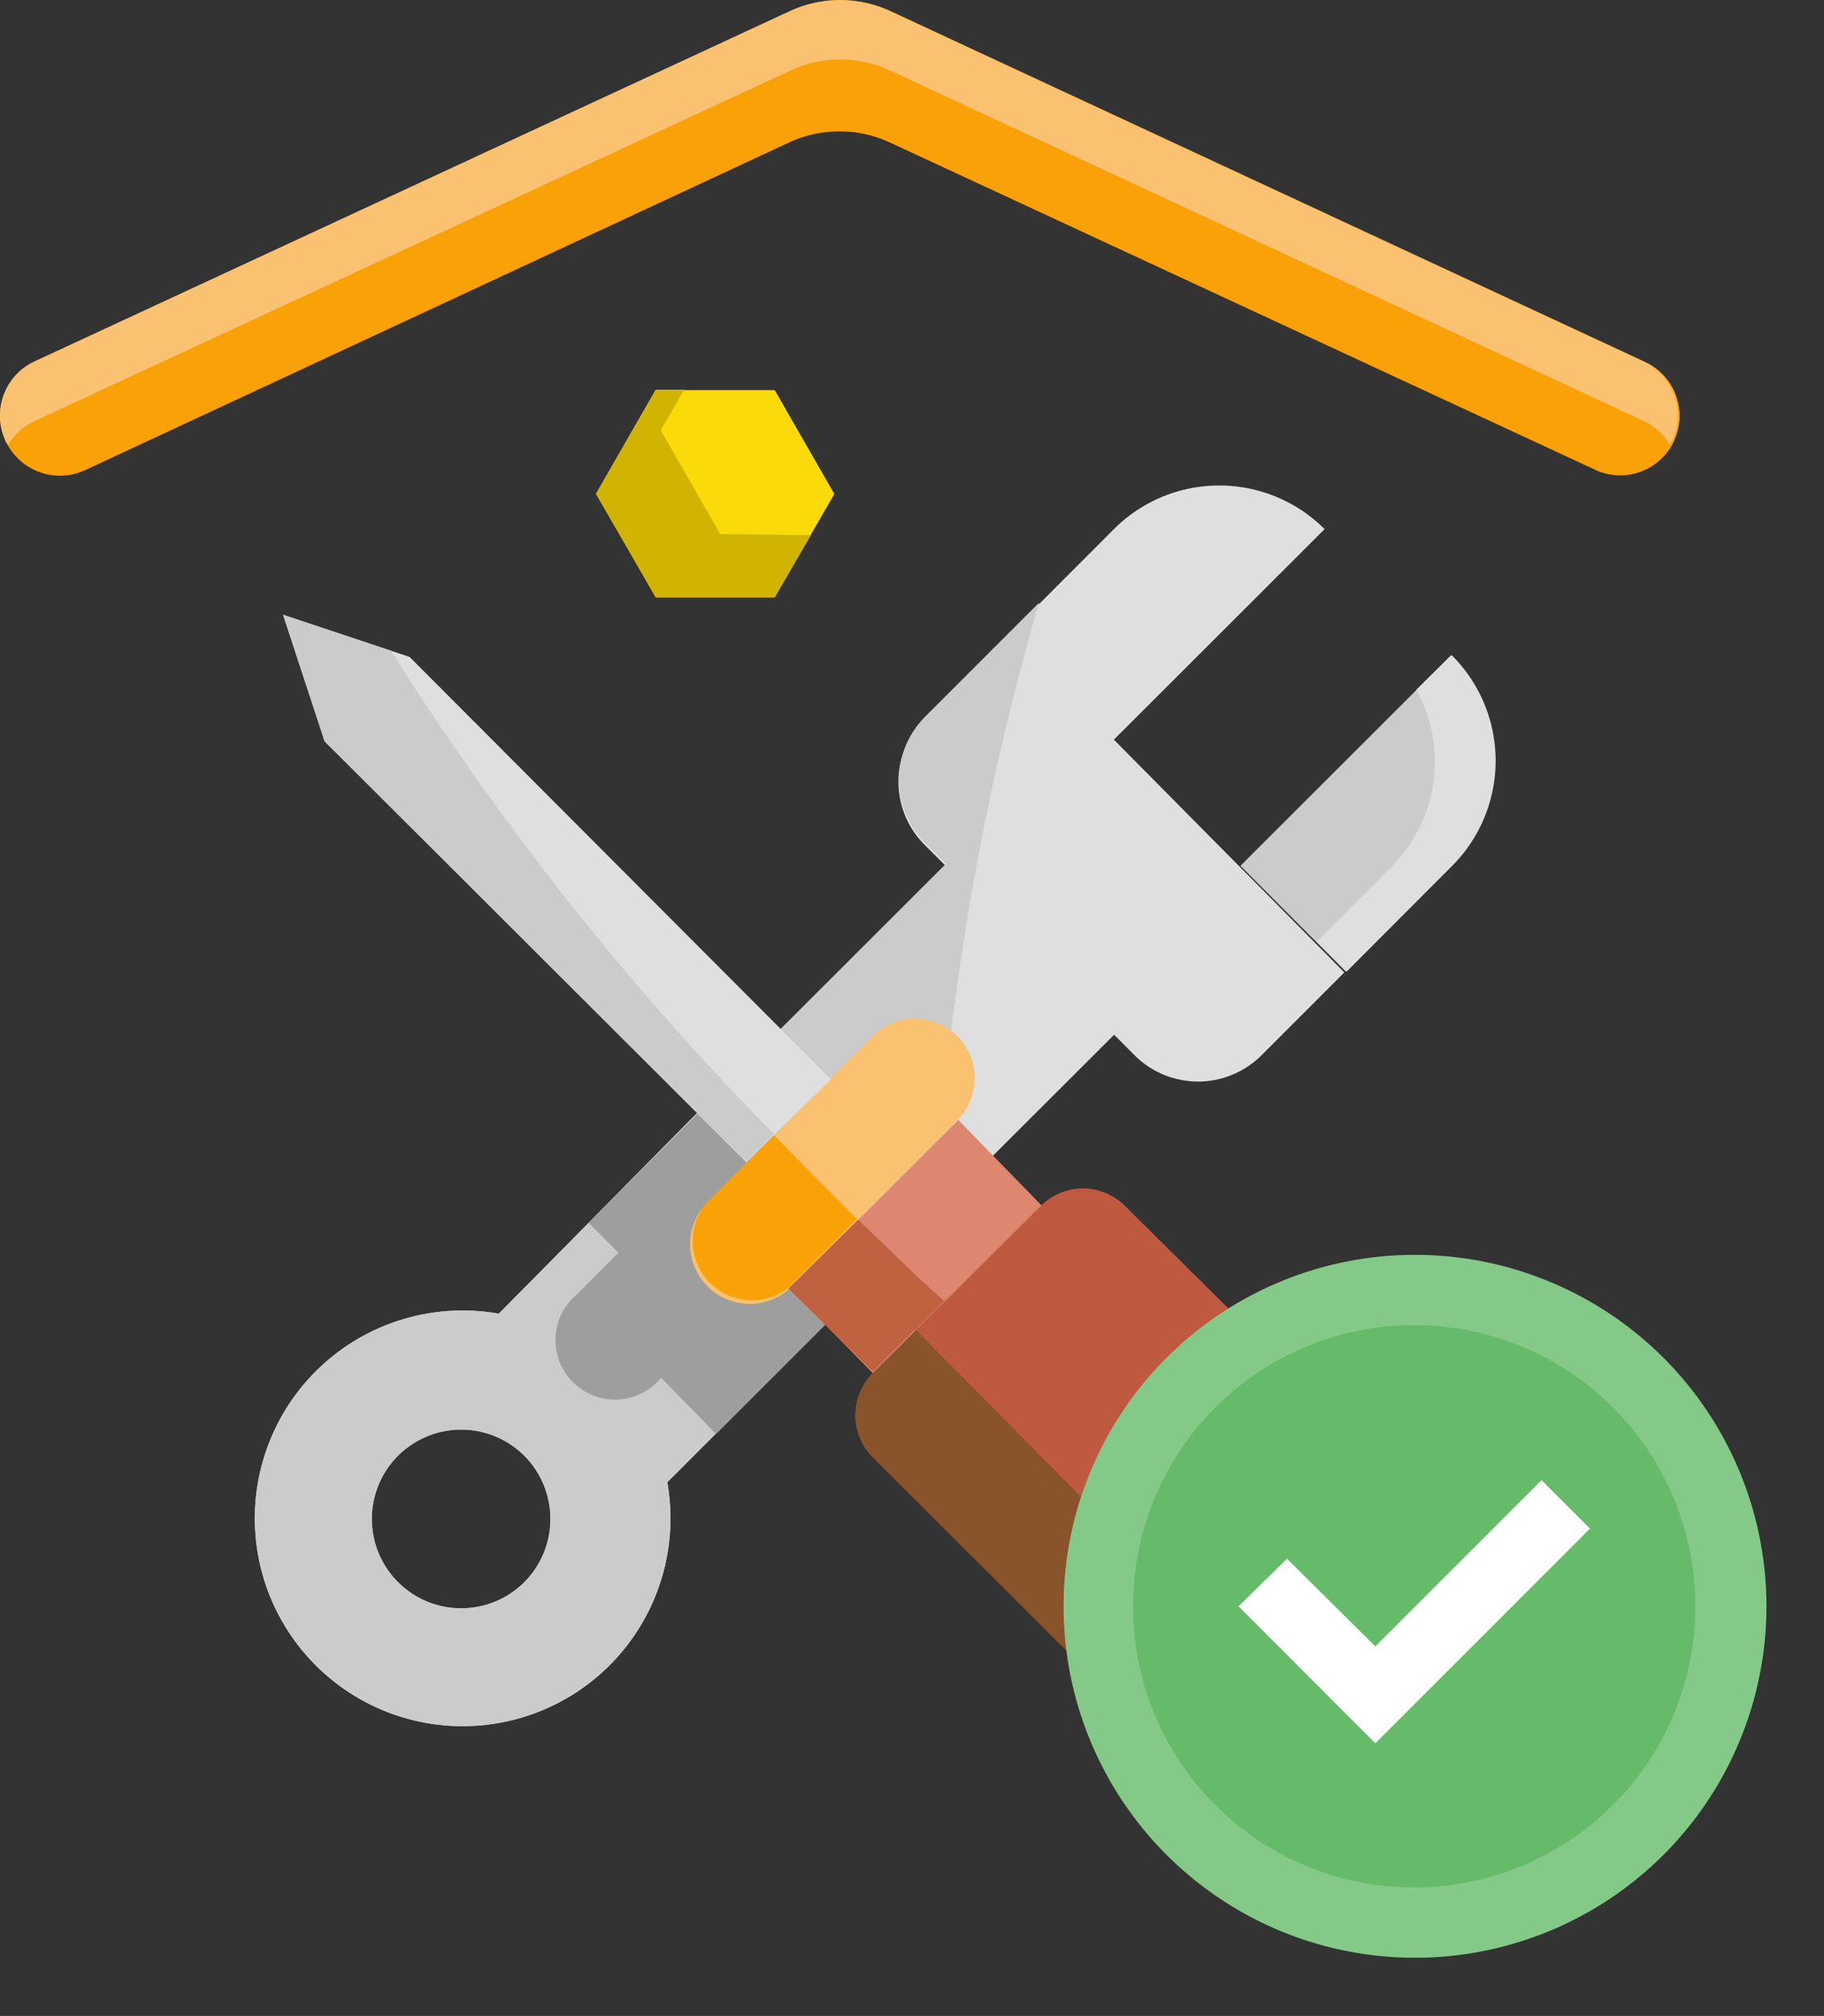 <svg xmlns="http://www.w3.org/2000/svg" viewBox="0 0 87.77 97"><rect x="0" y="0" width="87.77" height="97" fill="#333333" stroke="none"/><defs><style>.cls-1{fill:#cbcbcb;}.cls-2{fill:#dfdfdf;}.cls-3{fill:#9e9e9e;}.cls-4{fill:#faa108;}.cls-5{fill:#f9c170;}.cls-6{fill:#fada08;}.cls-7{fill:#bf5940;}.cls-8{fill:#dd8670;}.cls-9{fill:#bf6240;}.cls-10{fill:#89542b;}.cls-11{fill:#d0b400;}.cls-12{fill:none;}.cls-13{fill:#66bb6a;}.cls-14,.cls-15{fill:#fff;}.cls-14{opacity:0.2;isolation:isolate;}</style></defs><title>repairFinish</title><g id="图层_2" data-name="图层 2"><g id="图层_1-2" data-name="图层 1"><g id="reapir"><path id="路径_1221" data-name="路径 1221" class="cls-1" d="M69.83,31.53,59.69,41.66l5.07,5.09,5.07-5.08a7.16,7.16,0,0,0,0-10.13Z"/><path id="路径_1222" data-name="路径 1222" class="cls-2" d="M69.83,31.53l-1.68,1.66A7.15,7.15,0,0,1,67,41.66l-3.64,3.65,1.44,1.44,5.07-5.08a7.16,7.16,0,0,0,0-10.13Z"/><path id="路径_1223" data-name="路径 1223" class="cls-2" d="M47.77,55.62l5.84-5.83,1,1a4.32,4.32,0,0,0,6.08,0l4-4L53.6,35.59,63.74,25.46a7.17,7.17,0,0,0-10.14,0l-9.11,9.12a4.29,4.29,0,0,0,0,6.07l1,1-7.85,7.87-4.06,4.05L24,63.21a10,10,0,1,0,8.11,8.11l7.6-7.6ZM25.23,76.13a4.3,4.3,0,1,1,0-6.09h0A4.3,4.3,0,0,1,25.23,76.13Z"/><path id="路径_1224" data-name="路径 1224" class="cls-1" d="M45,58.43A129.78,129.78,0,0,1,50,29l-5.49,5.49a4.32,4.32,0,0,0,0,6.08l1,1-7.87,7.86-4.1,4.12L24,63.21a10,10,0,1,0,8.11,8.11l7.6-7.6ZM25.23,76.13a4.3,4.3,0,1,1,0-6.08h0a4.32,4.32,0,0,1,0,6.08Z"/><path id="路径_1225" data-name="路径 1225" class="cls-3" d="M39.86,58.21a2.86,2.86,0,1,0-4-4.11l-.06.06-.69.67-1.43-1.35-5.35,5.36,1.43,1.44-2,2a2.86,2.86,0,1,0,3.67,4.4,2.79,2.79,0,0,0,.38-.39L34.46,69l8.11-8.11Z"/><path id="路径_1226" data-name="路径 1226" class="cls-4" d="M76.71,22.58,42.83,6.86a5.76,5.76,0,0,0-4.87,0L4.08,22.63a2.88,2.88,0,0,1-2.39-5.25L38,.54a5.76,5.76,0,0,1,4.87,0L79.09,17.38a2.86,2.86,0,1,1-2.26,5.26l-.12-.06Z"/><path id="路径_1227" data-name="路径 1227" class="cls-5" d="M.39,21.41a2.92,2.92,0,0,1,1.3-1.16L38,3.41a5.69,5.69,0,0,1,4.87,0L79.09,20.25a2.83,2.83,0,0,1,1.26,1.16c0-.07.08-.13.13-.22a2.87,2.87,0,0,0-1.41-3.8h0L42.83.54A5.76,5.76,0,0,0,38,.54L1.69,17.38A2.87,2.87,0,0,0,.25,21.17v0c0,.09.09.14.13.22Z"/><path id="路径_1228" data-name="路径 1228" class="cls-6" d="M37.28,18.77H31.55l-2.87,5,2.87,4.95h5.73l2.87-4.95Z"/><path id="路径_1229" data-name="路径 1229" class="cls-7" d="M42,66.07,50.11,58a2.86,2.86,0,0,1,4,0h0L66.33,70.12a2.87,2.87,0,0,1,0,4.06h0l-8.11,8.1a2.86,2.86,0,0,1-4,0h0L42,70.12A2.88,2.88,0,0,1,42,66.07Z"/><path id="路径_1230" data-name="路径 1230" class="cls-5" d="M33.9,58,42,49.85a2.87,2.87,0,0,1,4.06,4.06h0L38,62A2.87,2.87,0,0,1,33.9,58Z"/><path id="路径_1231" data-name="路径 1231" class="cls-8" d="M38,62l8.11-8.11L50.12,58,42,66.07Z"/><path id="路径_1232" data-name="路径 1232" class="cls-2" d="M13.62,29.58l2,6.09L35.92,55.93l4.06-4L19.71,31.61Z"/><path id="路径_1234" data-name="路径 1234" class="cls-4" d="M39.45,56.87l-2.21-2.25L33.89,58a2.86,2.86,0,0,0,4,4l3.35-3.34Z"/><path id="路径_1235" data-name="路径 1235" class="cls-9" d="M44,64.05l1.44-1.44C44,61.35,42.69,60,41.29,58.69L37.94,62l4.06,4,2-2Z"/><path id="路径_1236" data-name="路径 1236" class="cls-1" d="M13.62,29.58l2,6.09L35.92,55.89l1.32-1.32A138.31,138.31,0,0,1,18.81,31.31Z"/><path id="路径_1238" data-name="路径 1238" class="cls-10" d="M44.09,64,42,66.07a2.86,2.86,0,0,0,0,4.05h0L54.17,82.28a2.86,2.86,0,0,0,4,0h0l2-2Z"/><path id="路径_1239" data-name="路径 1239" class="cls-11" d="M34.66,25.7l-2.87-5,1.14-1.95H31.55l-2.87,5,2.87,5h5.73l1.74-3Z"/></g><g id="组_562" data-name="组 562"><rect id="矩形_653" data-name="矩形 653" class="cls-12" x="47.77" y="57" width="40" height="40"/><path id="_58128982_shock_color_grid" data-name=" 58128982 shock_color grid" class="cls-13" d="M68.06,60.38A16.91,16.91,0,1,0,85,77.29h0A16.91,16.91,0,0,0,68.06,60.38Z"/><path id="路径_1384" data-name="路径 1384" class="cls-14" d="M68.06,60.38A16.91,16.91,0,1,0,85,77.29h0A16.93,16.93,0,0,0,68.06,60.38Zm0,30.44A13.53,13.53,0,1,1,81.58,77.29h0A13.54,13.54,0,0,1,68.06,90.82Z"/><path id="_58142322_shock_color_grid" data-name=" 58142322 shock_color grid" class="cls-15" d="M74.18,71.22l-8,8L61.93,75,59.6,77.29l6.58,6.59L76.51,73.55Z"/></g></g></g></svg>